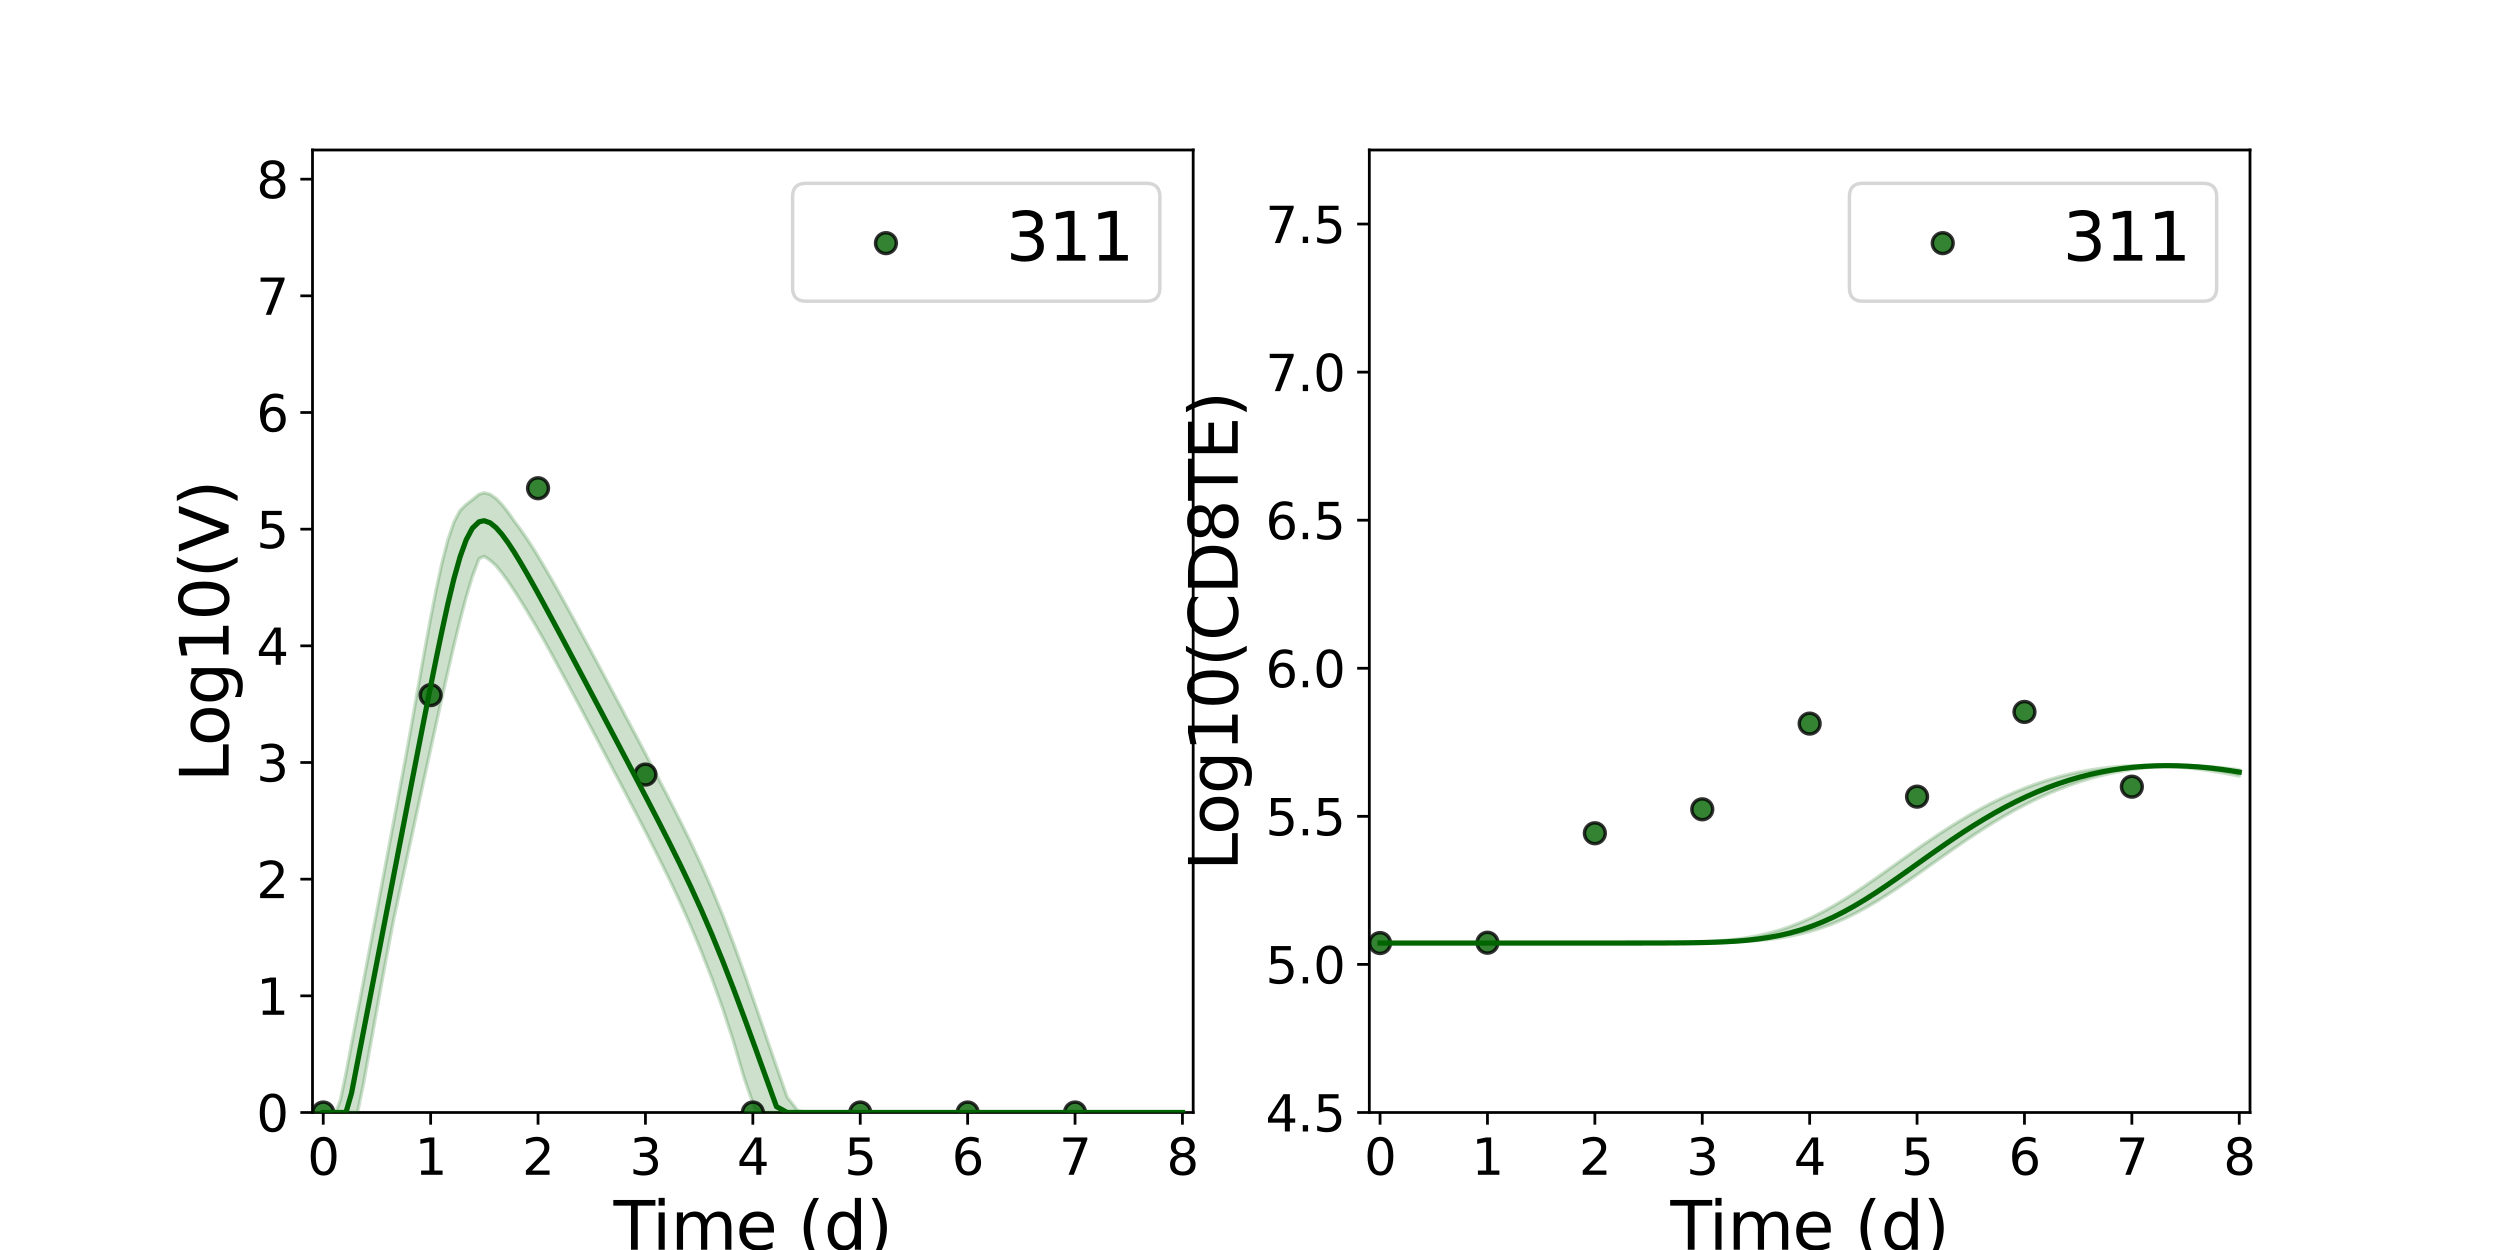 <?xml version="1.0" encoding="utf-8" standalone="no"?>
<!DOCTYPE svg PUBLIC "-//W3C//DTD SVG 1.1//EN"
  "http://www.w3.org/Graphics/SVG/1.1/DTD/svg11.dtd">
<svg xmlns:xlink="http://www.w3.org/1999/xlink" width="720pt" height="360pt" viewBox="0 0 720 360" xmlns="http://www.w3.org/2000/svg" version="1.1">
 <defs>
  <style type="text/css">*{stroke-linejoin: round; stroke-linecap: butt}</style>
 </defs>
 <g id="figure_1">
  <g id="patch_1">
   <path d="M 0 360 
L 720 360 
L 720 0 
L 0 0 
z
" style="fill: #ffffff"/>
  </g>
  <g id="axes_1">
   <g id="patch_2">
    <path d="M 90 320.4 
L 343.636 320.4 
L 343.636 43.2 
L 90 43.2 
z
" style="fill: #ffffff"/>
   </g>
   <g id="matplotlib.axis_1">
    <g id="xtick_1">
     <g id="line2d_1">
      <defs>
       <path id="m3dcb2ee4fb" d="M 0 0 
L 0 3.5 
" style="stroke: #000000; stroke-width: 0.8"/>
      </defs>
      <g>
       <use xlink:href="#m3dcb2ee4fb" x="93.093" y="320.4" style="stroke: #000000; stroke-width: 0.8"/>
      </g>
     </g>
     <g id="text_1">
      <!-- 0 -->
      <g transform="translate(88.512 338.342) scale(0.144 -0.144)">
       <defs>
        <path id="DejaVuSans-30" d="M 2034 4250 
Q 1547 4250 1301 3770 
Q 1056 3291 1056 2328 
Q 1056 1369 1301 889 
Q 1547 409 2034 409 
Q 2525 409 2770 889 
Q 3016 1369 3016 2328 
Q 3016 3291 2770 3770 
Q 2525 4250 2034 4250 
z
M 2034 4750 
Q 2819 4750 3233 4129 
Q 3647 3509 3647 2328 
Q 3647 1150 3233 529 
Q 2819 -91 2034 -91 
Q 1250 -91 836 529 
Q 422 1150 422 2328 
Q 422 3509 836 4129 
Q 1250 4750 2034 4750 
z
" transform="scale(0.016)"/>
       </defs>
       <use xlink:href="#DejaVuSans-30"/>
      </g>
     </g>
    </g>
    <g id="xtick_2">
     <g id="line2d_2">
      <g>
       <use xlink:href="#m3dcb2ee4fb" x="124.024" y="320.4" style="stroke: #000000; stroke-width: 0.8"/>
      </g>
     </g>
     <g id="text_2">
      <!-- 1 -->
      <g transform="translate(119.443 338.342) scale(0.144 -0.144)">
       <defs>
        <path id="DejaVuSans-31" d="M 794 531 
L 1825 531 
L 1825 4091 
L 703 3866 
L 703 4441 
L 1819 4666 
L 2450 4666 
L 2450 531 
L 3481 531 
L 3481 0 
L 794 0 
L 794 531 
z
" transform="scale(0.016)"/>
       </defs>
       <use xlink:href="#DejaVuSans-31"/>
      </g>
     </g>
    </g>
    <g id="xtick_3">
     <g id="line2d_3">
      <g>
       <use xlink:href="#m3dcb2ee4fb" x="154.956" y="320.4" style="stroke: #000000; stroke-width: 0.8"/>
      </g>
     </g>
     <g id="text_3">
      <!-- 2 -->
      <g transform="translate(150.375 338.342) scale(0.144 -0.144)">
       <defs>
        <path id="DejaVuSans-32" d="M 1228 531 
L 3431 531 
L 3431 0 
L 469 0 
L 469 531 
Q 828 903 1448 1529 
Q 2069 2156 2228 2338 
Q 2531 2678 2651 2914 
Q 2772 3150 2772 3378 
Q 2772 3750 2511 3984 
Q 2250 4219 1831 4219 
Q 1534 4219 1204 4116 
Q 875 4013 500 3803 
L 500 4441 
Q 881 4594 1212 4672 
Q 1544 4750 1819 4750 
Q 2544 4750 2975 4387 
Q 3406 4025 3406 3419 
Q 3406 3131 3298 2873 
Q 3191 2616 2906 2266 
Q 2828 2175 2409 1742 
Q 1991 1309 1228 531 
z
" transform="scale(0.016)"/>
       </defs>
       <use xlink:href="#DejaVuSans-32"/>
      </g>
     </g>
    </g>
    <g id="xtick_4">
     <g id="line2d_4">
      <g>
       <use xlink:href="#m3dcb2ee4fb" x="185.887" y="320.4" style="stroke: #000000; stroke-width: 0.8"/>
      </g>
     </g>
     <g id="text_4">
      <!-- 3 -->
      <g transform="translate(181.306 338.342) scale(0.144 -0.144)">
       <defs>
        <path id="DejaVuSans-33" d="M 2597 2516 
Q 3050 2419 3304 2112 
Q 3559 1806 3559 1356 
Q 3559 666 3084 287 
Q 2609 -91 1734 -91 
Q 1441 -91 1130 -33 
Q 819 25 488 141 
L 488 750 
Q 750 597 1062 519 
Q 1375 441 1716 441 
Q 2309 441 2620 675 
Q 2931 909 2931 1356 
Q 2931 1769 2642 2001 
Q 2353 2234 1838 2234 
L 1294 2234 
L 1294 2753 
L 1863 2753 
Q 2328 2753 2575 2939 
Q 2822 3125 2822 3475 
Q 2822 3834 2567 4026 
Q 2313 4219 1838 4219 
Q 1578 4219 1281 4162 
Q 984 4106 628 3988 
L 628 4550 
Q 988 4650 1302 4700 
Q 1616 4750 1894 4750 
Q 2613 4750 3031 4423 
Q 3450 4097 3450 3541 
Q 3450 3153 3228 2886 
Q 3006 2619 2597 2516 
z
" transform="scale(0.016)"/>
       </defs>
       <use xlink:href="#DejaVuSans-33"/>
      </g>
     </g>
    </g>
    <g id="xtick_5">
     <g id="line2d_5">
      <g>
       <use xlink:href="#m3dcb2ee4fb" x="216.818" y="320.4" style="stroke: #000000; stroke-width: 0.8"/>
      </g>
     </g>
     <g id="text_5">
      <!-- 4 -->
      <g transform="translate(212.237 338.342) scale(0.144 -0.144)">
       <defs>
        <path id="DejaVuSans-34" d="M 2419 4116 
L 825 1625 
L 2419 1625 
L 2419 4116 
z
M 2253 4666 
L 3047 4666 
L 3047 1625 
L 3713 1625 
L 3713 1100 
L 3047 1100 
L 3047 0 
L 2419 0 
L 2419 1100 
L 313 1100 
L 313 1709 
L 2253 4666 
z
" transform="scale(0.016)"/>
       </defs>
       <use xlink:href="#DejaVuSans-34"/>
      </g>
     </g>
    </g>
    <g id="xtick_6">
     <g id="line2d_6">
      <g>
       <use xlink:href="#m3dcb2ee4fb" x="247.749" y="320.4" style="stroke: #000000; stroke-width: 0.8"/>
      </g>
     </g>
     <g id="text_6">
      <!-- 5 -->
      <g transform="translate(243.168 338.342) scale(0.144 -0.144)">
       <defs>
        <path id="DejaVuSans-35" d="M 691 4666 
L 3169 4666 
L 3169 4134 
L 1269 4134 
L 1269 2991 
Q 1406 3038 1543 3061 
Q 1681 3084 1819 3084 
Q 2600 3084 3056 2656 
Q 3513 2228 3513 1497 
Q 3513 744 3044 326 
Q 2575 -91 1722 -91 
Q 1428 -91 1123 -41 
Q 819 9 494 109 
L 494 744 
Q 775 591 1075 516 
Q 1375 441 1709 441 
Q 2250 441 2565 725 
Q 2881 1009 2881 1497 
Q 2881 1984 2565 2268 
Q 2250 2553 1709 2553 
Q 1456 2553 1204 2497 
Q 953 2441 691 2322 
L 691 4666 
z
" transform="scale(0.016)"/>
       </defs>
       <use xlink:href="#DejaVuSans-35"/>
      </g>
     </g>
    </g>
    <g id="xtick_7">
     <g id="line2d_7">
      <g>
       <use xlink:href="#m3dcb2ee4fb" x="278.681" y="320.4" style="stroke: #000000; stroke-width: 0.8"/>
      </g>
     </g>
     <g id="text_7">
      <!-- 6 -->
      <g transform="translate(274.1 338.342) scale(0.144 -0.144)">
       <defs>
        <path id="DejaVuSans-36" d="M 2113 2584 
Q 1688 2584 1439 2293 
Q 1191 2003 1191 1497 
Q 1191 994 1439 701 
Q 1688 409 2113 409 
Q 2538 409 2786 701 
Q 3034 994 3034 1497 
Q 3034 2003 2786 2293 
Q 2538 2584 2113 2584 
z
M 3366 4563 
L 3366 3988 
Q 3128 4100 2886 4159 
Q 2644 4219 2406 4219 
Q 1781 4219 1451 3797 
Q 1122 3375 1075 2522 
Q 1259 2794 1537 2939 
Q 1816 3084 2150 3084 
Q 2853 3084 3261 2657 
Q 3669 2231 3669 1497 
Q 3669 778 3244 343 
Q 2819 -91 2113 -91 
Q 1303 -91 875 529 
Q 447 1150 447 2328 
Q 447 3434 972 4092 
Q 1497 4750 2381 4750 
Q 2619 4750 2861 4703 
Q 3103 4656 3366 4563 
z
" transform="scale(0.016)"/>
       </defs>
       <use xlink:href="#DejaVuSans-36"/>
      </g>
     </g>
    </g>
    <g id="xtick_8">
     <g id="line2d_8">
      <g>
       <use xlink:href="#m3dcb2ee4fb" x="309.612" y="320.4" style="stroke: #000000; stroke-width: 0.8"/>
      </g>
     </g>
     <g id="text_8">
      <!-- 7 -->
      <g transform="translate(305.031 338.342) scale(0.144 -0.144)">
       <defs>
        <path id="DejaVuSans-37" d="M 525 4666 
L 3525 4666 
L 3525 4397 
L 1831 0 
L 1172 0 
L 2766 4134 
L 525 4134 
L 525 4666 
z
" transform="scale(0.016)"/>
       </defs>
       <use xlink:href="#DejaVuSans-37"/>
      </g>
     </g>
    </g>
    <g id="xtick_9">
     <g id="line2d_9">
      <g>
       <use xlink:href="#m3dcb2ee4fb" x="340.543" y="320.4" style="stroke: #000000; stroke-width: 0.8"/>
      </g>
     </g>
     <g id="text_9">
      <!-- 8 -->
      <g transform="translate(335.962 338.342) scale(0.144 -0.144)">
       <defs>
        <path id="DejaVuSans-38" d="M 2034 2216 
Q 1584 2216 1326 1975 
Q 1069 1734 1069 1313 
Q 1069 891 1326 650 
Q 1584 409 2034 409 
Q 2484 409 2743 651 
Q 3003 894 3003 1313 
Q 3003 1734 2745 1975 
Q 2488 2216 2034 2216 
z
M 1403 2484 
Q 997 2584 770 2862 
Q 544 3141 544 3541 
Q 544 4100 942 4425 
Q 1341 4750 2034 4750 
Q 2731 4750 3128 4425 
Q 3525 4100 3525 3541 
Q 3525 3141 3298 2862 
Q 3072 2584 2669 2484 
Q 3125 2378 3379 2068 
Q 3634 1759 3634 1313 
Q 3634 634 3220 271 
Q 2806 -91 2034 -91 
Q 1263 -91 848 271 
Q 434 634 434 1313 
Q 434 1759 690 2068 
Q 947 2378 1403 2484 
z
M 1172 3481 
Q 1172 3119 1398 2916 
Q 1625 2713 2034 2713 
Q 2441 2713 2670 2916 
Q 2900 3119 2900 3481 
Q 2900 3844 2670 4047 
Q 2441 4250 2034 4250 
Q 1625 4250 1398 4047 
Q 1172 3844 1172 3481 
z
" transform="scale(0.016)"/>
       </defs>
       <use xlink:href="#DejaVuSans-38"/>
      </g>
     </g>
    </g>
    <g id="text_10">
     <!-- Time (d) -->
     <g transform="translate(176.693 359.925) scale(0.192 -0.192)">
      <defs>
       <path id="DejaVuSans-54" d="M -19 4666 
L 3928 4666 
L 3928 4134 
L 2272 4134 
L 2272 0 
L 1638 0 
L 1638 4134 
L -19 4134 
L -19 4666 
z
" transform="scale(0.016)"/>
       <path id="DejaVuSans-69" d="M 603 3500 
L 1178 3500 
L 1178 0 
L 603 0 
L 603 3500 
z
M 603 4863 
L 1178 4863 
L 1178 4134 
L 603 4134 
L 603 4863 
z
" transform="scale(0.016)"/>
       <path id="DejaVuSans-6d" d="M 3328 2828 
Q 3544 3216 3844 3400 
Q 4144 3584 4550 3584 
Q 5097 3584 5394 3201 
Q 5691 2819 5691 2113 
L 5691 0 
L 5113 0 
L 5113 2094 
Q 5113 2597 4934 2840 
Q 4756 3084 4391 3084 
Q 3944 3084 3684 2787 
Q 3425 2491 3425 1978 
L 3425 0 
L 2847 0 
L 2847 2094 
Q 2847 2600 2669 2842 
Q 2491 3084 2119 3084 
Q 1678 3084 1418 2786 
Q 1159 2488 1159 1978 
L 1159 0 
L 581 0 
L 581 3500 
L 1159 3500 
L 1159 2956 
Q 1356 3278 1631 3431 
Q 1906 3584 2284 3584 
Q 2666 3584 2933 3390 
Q 3200 3197 3328 2828 
z
" transform="scale(0.016)"/>
       <path id="DejaVuSans-65" d="M 3597 1894 
L 3597 1613 
L 953 1613 
Q 991 1019 1311 708 
Q 1631 397 2203 397 
Q 2534 397 2845 478 
Q 3156 559 3463 722 
L 3463 178 
Q 3153 47 2828 -22 
Q 2503 -91 2169 -91 
Q 1331 -91 842 396 
Q 353 884 353 1716 
Q 353 2575 817 3079 
Q 1281 3584 2069 3584 
Q 2775 3584 3186 3129 
Q 3597 2675 3597 1894 
z
M 3022 2063 
Q 3016 2534 2758 2815 
Q 2500 3097 2075 3097 
Q 1594 3097 1305 2825 
Q 1016 2553 972 2059 
L 3022 2063 
z
" transform="scale(0.016)"/>
       <path id="DejaVuSans-20" transform="scale(0.016)"/>
       <path id="DejaVuSans-28" d="M 1984 4856 
Q 1566 4138 1362 3434 
Q 1159 2731 1159 2009 
Q 1159 1288 1364 580 
Q 1569 -128 1984 -844 
L 1484 -844 
Q 1016 -109 783 600 
Q 550 1309 550 2009 
Q 550 2706 781 3412 
Q 1013 4119 1484 4856 
L 1984 4856 
z
" transform="scale(0.016)"/>
       <path id="DejaVuSans-64" d="M 2906 2969 
L 2906 4863 
L 3481 4863 
L 3481 0 
L 2906 0 
L 2906 525 
Q 2725 213 2448 61 
Q 2172 -91 1784 -91 
Q 1150 -91 751 415 
Q 353 922 353 1747 
Q 353 2572 751 3078 
Q 1150 3584 1784 3584 
Q 2172 3584 2448 3432 
Q 2725 3281 2906 2969 
z
M 947 1747 
Q 947 1113 1208 752 
Q 1469 391 1925 391 
Q 2381 391 2643 752 
Q 2906 1113 2906 1747 
Q 2906 2381 2643 2742 
Q 2381 3103 1925 3103 
Q 1469 3103 1208 2742 
Q 947 2381 947 1747 
z
" transform="scale(0.016)"/>
       <path id="DejaVuSans-29" d="M 513 4856 
L 1013 4856 
Q 1481 4119 1714 3412 
Q 1947 2706 1947 2009 
Q 1947 1309 1714 600 
Q 1481 -109 1013 -844 
L 513 -844 
Q 928 -128 1133 580 
Q 1338 1288 1338 2009 
Q 1338 2731 1133 3434 
Q 928 4138 513 4856 
z
" transform="scale(0.016)"/>
      </defs>
      <use xlink:href="#DejaVuSans-54"/>
      <use xlink:href="#DejaVuSans-69" x="57.959"/>
      <use xlink:href="#DejaVuSans-6d" x="85.742"/>
      <use xlink:href="#DejaVuSans-65" x="183.154"/>
      <use xlink:href="#DejaVuSans-20" x="244.678"/>
      <use xlink:href="#DejaVuSans-28" x="276.465"/>
      <use xlink:href="#DejaVuSans-64" x="315.479"/>
      <use xlink:href="#DejaVuSans-29" x="378.955"/>
     </g>
    </g>
   </g>
   <g id="matplotlib.axis_2">
    <g id="ytick_1">
     <g id="line2d_10">
      <defs>
       <path id="m2db94c9052" d="M 0 0 
L -3.5 0 
" style="stroke: #000000; stroke-width: 0.8"/>
      </defs>
      <g>
       <use xlink:href="#m2db94c9052" x="90" y="320.4" style="stroke: #000000; stroke-width: 0.8"/>
      </g>
     </g>
     <g id="text_11">
      <!-- 0 -->
      <g transform="translate(73.838 325.871) scale(0.144 -0.144)">
       <use xlink:href="#DejaVuSans-30"/>
      </g>
     </g>
    </g>
    <g id="ytick_2">
     <g id="line2d_11">
      <g>
       <use xlink:href="#m2db94c9052" x="90" y="286.8" style="stroke: #000000; stroke-width: 0.8"/>
      </g>
     </g>
     <g id="text_12">
      <!-- 1 -->
      <g transform="translate(73.838 292.271) scale(0.144 -0.144)">
       <use xlink:href="#DejaVuSans-31"/>
      </g>
     </g>
    </g>
    <g id="ytick_3">
     <g id="line2d_12">
      <g>
       <use xlink:href="#m2db94c9052" x="90" y="253.2" style="stroke: #000000; stroke-width: 0.8"/>
      </g>
     </g>
     <g id="text_13">
      <!-- 2 -->
      <g transform="translate(73.838 258.671) scale(0.144 -0.144)">
       <use xlink:href="#DejaVuSans-32"/>
      </g>
     </g>
    </g>
    <g id="ytick_4">
     <g id="line2d_13">
      <g>
       <use xlink:href="#m2db94c9052" x="90" y="219.6" style="stroke: #000000; stroke-width: 0.8"/>
      </g>
     </g>
     <g id="text_14">
      <!-- 3 -->
      <g transform="translate(73.838 225.071) scale(0.144 -0.144)">
       <use xlink:href="#DejaVuSans-33"/>
      </g>
     </g>
    </g>
    <g id="ytick_5">
     <g id="line2d_14">
      <g>
       <use xlink:href="#m2db94c9052" x="90" y="186" style="stroke: #000000; stroke-width: 0.8"/>
      </g>
     </g>
     <g id="text_15">
      <!-- 4 -->
      <g transform="translate(73.838 191.471) scale(0.144 -0.144)">
       <use xlink:href="#DejaVuSans-34"/>
      </g>
     </g>
    </g>
    <g id="ytick_6">
     <g id="line2d_15">
      <g>
       <use xlink:href="#m2db94c9052" x="90" y="152.4" style="stroke: #000000; stroke-width: 0.8"/>
      </g>
     </g>
     <g id="text_16">
      <!-- 5 -->
      <g transform="translate(73.838 157.871) scale(0.144 -0.144)">
       <use xlink:href="#DejaVuSans-35"/>
      </g>
     </g>
    </g>
    <g id="ytick_7">
     <g id="line2d_16">
      <g>
       <use xlink:href="#m2db94c9052" x="90" y="118.8" style="stroke: #000000; stroke-width: 0.8"/>
      </g>
     </g>
     <g id="text_17">
      <!-- 6 -->
      <g transform="translate(73.838 124.271) scale(0.144 -0.144)">
       <use xlink:href="#DejaVuSans-36"/>
      </g>
     </g>
    </g>
    <g id="ytick_8">
     <g id="line2d_17">
      <g>
       <use xlink:href="#m2db94c9052" x="90" y="85.2" style="stroke: #000000; stroke-width: 0.8"/>
      </g>
     </g>
     <g id="text_18">
      <!-- 7 -->
      <g transform="translate(73.838 90.671) scale(0.144 -0.144)">
       <use xlink:href="#DejaVuSans-37"/>
      </g>
     </g>
    </g>
    <g id="ytick_9">
     <g id="line2d_18">
      <g>
       <use xlink:href="#m2db94c9052" x="90" y="51.6" style="stroke: #000000; stroke-width: 0.8"/>
      </g>
     </g>
     <g id="text_19">
      <!-- 8 -->
      <g transform="translate(73.838 57.071) scale(0.144 -0.144)">
       <use xlink:href="#DejaVuSans-38"/>
      </g>
     </g>
    </g>
    <g id="text_20">
     <!-- Log10(V) -->
     <g transform="translate(65.845 225.224) rotate(-90) scale(0.192 -0.192)">
      <defs>
       <path id="DejaVuSans-4c" d="M 628 4666 
L 1259 4666 
L 1259 531 
L 3531 531 
L 3531 0 
L 628 0 
L 628 4666 
z
" transform="scale(0.016)"/>
       <path id="DejaVuSans-6f" d="M 1959 3097 
Q 1497 3097 1228 2736 
Q 959 2375 959 1747 
Q 959 1119 1226 758 
Q 1494 397 1959 397 
Q 2419 397 2687 759 
Q 2956 1122 2956 1747 
Q 2956 2369 2687 2733 
Q 2419 3097 1959 3097 
z
M 1959 3584 
Q 2709 3584 3137 3096 
Q 3566 2609 3566 1747 
Q 3566 888 3137 398 
Q 2709 -91 1959 -91 
Q 1206 -91 779 398 
Q 353 888 353 1747 
Q 353 2609 779 3096 
Q 1206 3584 1959 3584 
z
" transform="scale(0.016)"/>
       <path id="DejaVuSans-67" d="M 2906 1791 
Q 2906 2416 2648 2759 
Q 2391 3103 1925 3103 
Q 1463 3103 1205 2759 
Q 947 2416 947 1791 
Q 947 1169 1205 825 
Q 1463 481 1925 481 
Q 2391 481 2648 825 
Q 2906 1169 2906 1791 
z
M 3481 434 
Q 3481 -459 3084 -895 
Q 2688 -1331 1869 -1331 
Q 1566 -1331 1297 -1286 
Q 1028 -1241 775 -1147 
L 775 -588 
Q 1028 -725 1275 -790 
Q 1522 -856 1778 -856 
Q 2344 -856 2625 -561 
Q 2906 -266 2906 331 
L 2906 616 
Q 2728 306 2450 153 
Q 2172 0 1784 0 
Q 1141 0 747 490 
Q 353 981 353 1791 
Q 353 2603 747 3093 
Q 1141 3584 1784 3584 
Q 2172 3584 2450 3431 
Q 2728 3278 2906 2969 
L 2906 3500 
L 3481 3500 
L 3481 434 
z
" transform="scale(0.016)"/>
       <path id="DejaVuSans-56" d="M 1831 0 
L 50 4666 
L 709 4666 
L 2188 738 
L 3669 4666 
L 4325 4666 
L 2547 0 
L 1831 0 
z
" transform="scale(0.016)"/>
      </defs>
      <use xlink:href="#DejaVuSans-4c"/>
      <use xlink:href="#DejaVuSans-6f" x="53.963"/>
      <use xlink:href="#DejaVuSans-67" x="115.145"/>
      <use xlink:href="#DejaVuSans-31" x="178.621"/>
      <use xlink:href="#DejaVuSans-30" x="242.244"/>
      <use xlink:href="#DejaVuSans-28" x="305.867"/>
      <use xlink:href="#DejaVuSans-56" x="344.881"/>
      <use xlink:href="#DejaVuSans-29" x="413.289"/>
     </g>
    </g>
   </g>
   <g id="patch_3">
    <path d="M 90 320.4 
L 90 43.2 
" style="fill: none; stroke: #000000; stroke-width: 0.8; stroke-linejoin: miter; stroke-linecap: square"/>
   </g>
   <g id="patch_4">
    <path d="M 343.636 320.4 
L 343.636 43.2 
" style="fill: none; stroke: #000000; stroke-width: 0.8; stroke-linejoin: miter; stroke-linecap: square"/>
   </g>
   <g id="patch_5">
    <path d="M 90 320.4 
L 343.636 320.4 
" style="fill: none; stroke: #000000; stroke-width: 0.8; stroke-linejoin: miter; stroke-linecap: square"/>
   </g>
   <g id="patch_6">
    <path d="M 90 43.2 
L 343.636 43.2 
" style="fill: none; stroke: #000000; stroke-width: 0.8; stroke-linejoin: miter; stroke-linecap: square"/>
   </g>
   <g id="PolyCollection_1">
    <defs>
     <path id="maabe7fbe04" d="M 93.093 -39.6 
L 93.093 -39.6 
L 93.096 -39.6 
L 93.128 -39.6 
L 93.443 -39.6 
L 93.819 -39.6 
L 94.595 -39.6 
L 95.371 -39.6 
L 96.704 -39.6 
L 98.037 -39.6 
L 99.639 -39.6 
L 101.241 -39.6 
L 102.974 -39.6 
L 104.707 -48.006 
L 106.44 -57.609 
L 108.173 -67.217 
L 109.906 -76.825 
L 111.639 -86.09 
L 113.373 -95.121 
L 115.106 -103.141 
L 116.839 -111.157 
L 118.572 -119.168 
L 120.305 -127.169 
L 122.038 -135.154 
L 123.771 -143.109 
L 125.504 -151.015 
L 127.237 -158.839 
L 128.97 -166.526 
L 130.736 -174.132 
L 132.502 -181.374 
L 134.269 -188.072 
L 136.038 -193.941 
L 137.975 -199.108 
L 139.42 -199.769 
L 141.131 -198.64 
L 142.842 -197.102 
L 144.554 -194.985 
L 146.265 -192.648 
L 148.008 -190.048 
L 149.839 -187.193 
L 151.812 -183.967 
L 153.944 -180.368 
L 156.252 -176.364 
L 158.561 -172.188 
L 161.053 -167.594 
L 163.568 -162.922 
L 166.219 -157.958 
L 168.916 -152.872 
L 171.613 -147.766 
L 174.441 -142.414 
L 177.32 -136.942 
L 180.325 -131.228 
L 183.414 -125.308 
L 186.507 -119.319 
L 189.6 -113.219 
L 192.693 -106.935 
L 195.786 -100.371 
L 198.88 -93.422 
L 201.973 -85.999 
L 205.066 -78.064 
L 208.159 -69.507 
L 211.252 -60.015 
L 214.345 -49.429 
L 217.438 -40.565 
L 220.531 -39.6 
L 223.625 -39.6 
L 226.718 -39.6 
L 229.811 -39.6 
L 232.904 -39.6 
L 235.997 -39.6 
L 239.09 -39.6 
L 242.183 -39.6 
L 245.277 -39.6 
L 248.37 -39.6 
L 251.463 -39.6 
L 254.556 -39.6 
L 257.649 -39.6 
L 260.742 -39.6 
L 263.835 -39.6 
L 266.928 -39.6 
L 270.022 -39.6 
L 273.115 -39.6 
L 276.208 -39.6 
L 279.301 -39.6 
L 282.394 -39.6 
L 285.487 -39.6 
L 288.58 -39.6 
L 291.673 -39.6 
L 294.767 -39.6 
L 297.86 -39.6 
L 300.953 -39.6 
L 304.046 -39.6 
L 307.139 -39.6 
L 310.232 -39.6 
L 313.325 -39.6 
L 316.418 -39.6 
L 319.512 -39.6 
L 322.605 -39.6 
L 325.698 -39.6 
L 328.791 -39.6 
L 331.884 -39.6 
L 332.503 -39.6 
L 335.596 -39.6 
L 337.541 -39.6 
L 340.543 -39.6 
L 340.543 -39.6 
L 340.543 -39.6 
L 337.541 -39.6 
L 335.596 -39.6 
L 332.503 -39.6 
L 331.884 -39.6 
L 328.791 -39.6 
L 325.698 -39.6 
L 322.605 -39.6 
L 319.512 -39.6 
L 316.418 -39.6 
L 313.325 -39.6 
L 310.232 -39.6 
L 307.139 -39.6 
L 304.046 -39.6 
L 300.953 -39.6 
L 297.86 -39.6 
L 294.767 -39.6 
L 291.673 -39.6 
L 288.58 -39.6 
L 285.487 -39.6 
L 282.394 -39.6 
L 279.301 -39.6 
L 276.208 -39.6 
L 273.115 -39.6 
L 270.022 -39.6 
L 266.928 -39.6 
L 263.835 -39.6 
L 260.742 -39.6 
L 257.649 -39.6 
L 254.556 -39.6 
L 251.463 -39.6 
L 248.37 -39.6 
L 245.277 -39.6 
L 242.183 -39.6 
L 239.09 -39.6 
L 235.997 -39.6 
L 232.904 -39.6 
L 229.811 -40.087 
L 226.718 -43.983 
L 223.625 -52.84 
L 220.531 -61.818 
L 217.438 -70.829 
L 214.345 -79.711 
L 211.252 -88.267 
L 208.159 -96.34 
L 205.066 -103.868 
L 201.973 -110.883 
L 198.88 -117.48 
L 195.786 -123.774 
L 192.693 -129.869 
L 189.6 -135.832 
L 186.507 -141.738 
L 183.414 -147.604 
L 180.325 -153.439 
L 177.32 -159.109 
L 174.441 -164.514 
L 171.613 -169.817 
L 168.916 -174.839 
L 166.219 -179.832 
L 163.568 -184.697 
L 161.053 -189.241 
L 158.561 -193.661 
L 156.252 -197.625 
L 153.944 -201.458 
L 151.812 -204.756 
L 149.839 -207.6 
L 148.008 -210.06 
L 146.265 -212.549 
L 144.554 -214.704 
L 142.842 -216.461 
L 141.131 -217.656 
L 139.42 -218.075 
L 137.975 -217.631 
L 136.038 -216.082 
L 134.269 -214.69 
L 132.502 -212.992 
L 130.736 -209.617 
L 128.97 -204.435 
L 127.237 -197.678 
L 125.504 -189.607 
L 123.771 -180.678 
L 122.038 -171.209 
L 120.305 -161.437 
L 118.572 -151.504 
L 116.839 -141.843 
L 115.106 -132.642 
L 113.373 -123.414 
L 111.639 -114.143 
L 109.906 -104.899 
L 108.173 -95.716 
L 106.44 -86.626 
L 104.707 -77.501 
L 102.974 -68.417 
L 101.241 -59.293 
L 99.639 -50.872 
L 98.037 -43.203 
L 96.704 -39.6 
L 95.371 -39.6 
L 94.595 -39.6 
L 93.819 -39.6 
L 93.443 -39.6 
L 93.128 -39.6 
L 93.096 -39.6 
L 93.093 -39.6 
z
" style="stroke: #006400; stroke-opacity: 0.2"/>
    </defs>
    <g clip-path="url(#p82f0cf56ac)">
     <use xlink:href="#maabe7fbe04" x="0" y="360" style="fill: #006400; fill-opacity: 0.2; stroke: #006400; stroke-opacity: 0.2"/>
    </g>
   </g>
   <g id="legend_1">
    <g id="patch_7">
     <path d="M 232.108 86.742 
L 330.196 86.742 
Q 334.036 86.742 334.036 82.902 
L 334.036 56.64 
Q 334.036 52.8 330.196 52.8 
L 232.108 52.8 
Q 228.268 52.8 228.268 56.64 
L 228.268 82.902 
Q 228.268 86.742 232.108 86.742 
z
" style="fill: #ffffff; opacity: 0.8; stroke: #cccccc; stroke-linejoin: miter"/>
    </g>
    <g id="PathCollection_1">
     <defs>
      <path id="m07fe5432ca" d="M 0 3 
C 0.796 3 1.559 2.684 2.121 2.121 
C 2.684 1.559 3 0.796 3 0 
C 3 -0.796 2.684 -1.559 2.121 -2.121 
C 1.559 -2.684 0.796 -3 0 -3 
C -0.796 -3 -1.559 -2.684 -2.121 -2.121 
C -2.684 -1.559 -3 -0.796 -3 0 
C -3 0.796 -2.684 1.559 -2.121 2.121 
C -1.559 2.684 -0.796 3 0 3 
z
" style="stroke: #000000; stroke-opacity: 0.8"/>
     </defs>
     <g>
      <use xlink:href="#m07fe5432ca" x="255.148" y="70.029" style="fill: #006400; fill-opacity: 0.8; stroke: #000000; stroke-opacity: 0.8"/>
     </g>
    </g>
    <g id="text_21">
     <!-- 311 -->
     <g transform="translate(289.708 75.069) scale(0.192 -0.192)">
      <use xlink:href="#DejaVuSans-33"/>
      <use xlink:href="#DejaVuSans-31" x="63.623"/>
      <use xlink:href="#DejaVuSans-31" x="127.246"/>
     </g>
    </g>
   </g>
   <g id="PathCollection_2">
    <g clip-path="url(#p82f0cf56ac)">
     <use xlink:href="#m07fe5432ca" x="93.093" y="320.4" style="fill: #006400; fill-opacity: 0.8; stroke: #000000; stroke-opacity: 0.8"/>
     <use xlink:href="#m07fe5432ca" x="124.024" y="200.196" style="fill: #006400; fill-opacity: 0.8; stroke: #000000; stroke-opacity: 0.8"/>
     <use xlink:href="#m07fe5432ca" x="154.956" y="140.612" style="fill: #006400; fill-opacity: 0.8; stroke: #000000; stroke-opacity: 0.8"/>
     <use xlink:href="#m07fe5432ca" x="185.887" y="223.077" style="fill: #006400; fill-opacity: 0.8; stroke: #000000; stroke-opacity: 0.8"/>
     <use xlink:href="#m07fe5432ca" x="216.818" y="320.4" style="fill: #006400; fill-opacity: 0.8; stroke: #000000; stroke-opacity: 0.8"/>
     <use xlink:href="#m07fe5432ca" x="247.749" y="320.4" style="fill: #006400; fill-opacity: 0.8; stroke: #000000; stroke-opacity: 0.8"/>
     <use xlink:href="#m07fe5432ca" x="278.681" y="320.4" style="fill: #006400; fill-opacity: 0.8; stroke: #000000; stroke-opacity: 0.8"/>
     <use xlink:href="#m07fe5432ca" x="309.612" y="320.4" style="fill: #006400; fill-opacity: 0.8; stroke: #000000; stroke-opacity: 0.8"/>
    </g>
   </g>
   <g id="line2d_19">
    <path d="M 93.093 320.4 
L 93.096 320.4 
L 93.128 320.4 
L 93.443 320.4 
L 93.819 320.4 
L 94.595 320.4 
L 95.371 320.4 
L 96.704 320.4 
L 98.037 320.4 
L 99.639 320.4 
L 101.241 314.824 
L 102.974 305.878 
L 104.707 296.928 
L 106.44 287.979 
L 108.173 279.03 
L 109.906 270.082 
L 111.639 261.135 
L 113.373 252.19 
L 115.106 243.249 
L 116.839 234.315 
L 118.572 225.395 
L 120.305 216.5 
L 122.038 207.651 
L 123.771 198.885 
L 125.504 190.268 
L 127.237 181.912 
L 128.97 173.996 
L 130.736 166.65 
L 132.502 160.366 
L 134.269 155.464 
L 136.038 152.13 
L 137.975 150.273 
L 139.42 149.967 
L 141.131 150.563 
L 142.842 151.947 
L 144.554 153.893 
L 146.265 156.231 
L 148.008 158.89 
L 149.839 161.89 
L 151.812 165.284 
L 153.944 169.075 
L 156.252 173.278 
L 158.561 177.544 
L 161.053 182.194 
L 163.568 186.917 
L 166.219 191.916 
L 168.916 197.014 
L 171.613 202.119 
L 174.441 207.481 
L 177.32 212.945 
L 180.325 218.658 
L 183.414 224.547 
L 186.507 230.474 
L 189.6 236.458 
L 192.693 242.541 
L 195.786 248.785 
L 198.88 255.267 
L 201.973 262.065 
L 205.066 269.243 
L 208.159 276.829 
L 211.252 284.799 
L 214.345 293.078 
L 217.438 301.558 
L 220.531 310.128 
L 223.625 318.7 
L 226.718 320.4 
L 229.811 320.4 
L 232.904 320.4 
L 235.997 320.4 
L 239.09 320.4 
L 242.183 320.4 
L 245.277 320.4 
L 248.37 320.4 
L 251.463 320.4 
L 254.556 320.4 
L 257.649 320.4 
L 260.742 320.4 
L 263.835 320.4 
L 266.928 320.4 
L 270.022 320.4 
L 273.115 320.4 
L 276.208 320.4 
L 279.301 320.4 
L 282.394 320.4 
L 285.487 320.4 
L 288.58 320.4 
L 291.673 320.4 
L 294.767 320.4 
L 297.86 320.4 
L 300.953 320.4 
L 304.046 320.4 
L 307.139 320.4 
L 310.232 320.4 
L 313.325 320.4 
L 316.418 320.4 
L 319.512 320.4 
L 322.605 320.4 
L 325.698 320.4 
L 328.791 320.4 
L 331.884 320.4 
L 332.503 320.4 
L 335.596 320.4 
L 337.541 320.4 
L 340.543 320.4 
" clip-path="url(#p82f0cf56ac)" style="fill: none; stroke: #006400; stroke-width: 1.5; stroke-linecap: square"/>
   </g>
  </g>
  <g id="axes_2">
   <g id="patch_8">
    <path d="M 394.364 320.4 
L 648 320.4 
L 648 43.2 
L 394.364 43.2 
z
" style="fill: #ffffff"/>
   </g>
   <g id="matplotlib.axis_3">
    <g id="xtick_10">
     <g id="line2d_20">
      <g>
       <use xlink:href="#m3dcb2ee4fb" x="397.457" y="320.4" style="stroke: #000000; stroke-width: 0.8"/>
      </g>
     </g>
     <g id="text_22">
      <!-- 0 -->
      <g transform="translate(392.876 338.342) scale(0.144 -0.144)">
       <use xlink:href="#DejaVuSans-30"/>
      </g>
     </g>
    </g>
    <g id="xtick_11">
     <g id="line2d_21">
      <g>
       <use xlink:href="#m3dcb2ee4fb" x="428.388" y="320.4" style="stroke: #000000; stroke-width: 0.8"/>
      </g>
     </g>
     <g id="text_23">
      <!-- 1 -->
      <g transform="translate(423.807 338.342) scale(0.144 -0.144)">
       <use xlink:href="#DejaVuSans-31"/>
      </g>
     </g>
    </g>
    <g id="xtick_12">
     <g id="line2d_22">
      <g>
       <use xlink:href="#m3dcb2ee4fb" x="459.319" y="320.4" style="stroke: #000000; stroke-width: 0.8"/>
      </g>
     </g>
     <g id="text_24">
      <!-- 2 -->
      <g transform="translate(454.738 338.342) scale(0.144 -0.144)">
       <use xlink:href="#DejaVuSans-32"/>
      </g>
     </g>
    </g>
    <g id="xtick_13">
     <g id="line2d_23">
      <g>
       <use xlink:href="#m3dcb2ee4fb" x="490.251" y="320.4" style="stroke: #000000; stroke-width: 0.8"/>
      </g>
     </g>
     <g id="text_25">
      <!-- 3 -->
      <g transform="translate(485.67 338.342) scale(0.144 -0.144)">
       <use xlink:href="#DejaVuSans-33"/>
      </g>
     </g>
    </g>
    <g id="xtick_14">
     <g id="line2d_24">
      <g>
       <use xlink:href="#m3dcb2ee4fb" x="521.182" y="320.4" style="stroke: #000000; stroke-width: 0.8"/>
      </g>
     </g>
     <g id="text_26">
      <!-- 4 -->
      <g transform="translate(516.601 338.342) scale(0.144 -0.144)">
       <use xlink:href="#DejaVuSans-34"/>
      </g>
     </g>
    </g>
    <g id="xtick_15">
     <g id="line2d_25">
      <g>
       <use xlink:href="#m3dcb2ee4fb" x="552.113" y="320.4" style="stroke: #000000; stroke-width: 0.8"/>
      </g>
     </g>
     <g id="text_27">
      <!-- 5 -->
      <g transform="translate(547.532 338.342) scale(0.144 -0.144)">
       <use xlink:href="#DejaVuSans-35"/>
      </g>
     </g>
    </g>
    <g id="xtick_16">
     <g id="line2d_26">
      <g>
       <use xlink:href="#m3dcb2ee4fb" x="583.044" y="320.4" style="stroke: #000000; stroke-width: 0.8"/>
      </g>
     </g>
     <g id="text_28">
      <!-- 6 -->
      <g transform="translate(578.463 338.342) scale(0.144 -0.144)">
       <use xlink:href="#DejaVuSans-36"/>
      </g>
     </g>
    </g>
    <g id="xtick_17">
     <g id="line2d_27">
      <g>
       <use xlink:href="#m3dcb2ee4fb" x="613.976" y="320.4" style="stroke: #000000; stroke-width: 0.8"/>
      </g>
     </g>
     <g id="text_29">
      <!-- 7 -->
      <g transform="translate(609.395 338.342) scale(0.144 -0.144)">
       <use xlink:href="#DejaVuSans-37"/>
      </g>
     </g>
    </g>
    <g id="xtick_18">
     <g id="line2d_28">
      <g>
       <use xlink:href="#m3dcb2ee4fb" x="644.907" y="320.4" style="stroke: #000000; stroke-width: 0.8"/>
      </g>
     </g>
     <g id="text_30">
      <!-- 8 -->
      <g transform="translate(640.326 338.342) scale(0.144 -0.144)">
       <use xlink:href="#DejaVuSans-38"/>
      </g>
     </g>
    </g>
    <g id="text_31">
     <!-- Time (d) -->
     <g transform="translate(481.057 359.925) scale(0.192 -0.192)">
      <use xlink:href="#DejaVuSans-54"/>
      <use xlink:href="#DejaVuSans-69" x="57.959"/>
      <use xlink:href="#DejaVuSans-6d" x="85.742"/>
      <use xlink:href="#DejaVuSans-65" x="183.154"/>
      <use xlink:href="#DejaVuSans-20" x="244.678"/>
      <use xlink:href="#DejaVuSans-28" x="276.465"/>
      <use xlink:href="#DejaVuSans-64" x="315.479"/>
      <use xlink:href="#DejaVuSans-29" x="378.955"/>
     </g>
    </g>
   </g>
   <g id="matplotlib.axis_4">
    <g id="ytick_10">
     <g id="line2d_29">
      <g>
       <use xlink:href="#m2db94c9052" x="394.364" y="320.4" style="stroke: #000000; stroke-width: 0.8"/>
      </g>
     </g>
     <g id="text_32">
      <!-- 4.5 -->
      <g transform="translate(364.463 325.871) scale(0.144 -0.144)">
       <defs>
        <path id="DejaVuSans-2e" d="M 684 794 
L 1344 794 
L 1344 0 
L 684 0 
L 684 794 
z
" transform="scale(0.016)"/>
       </defs>
       <use xlink:href="#DejaVuSans-34"/>
       <use xlink:href="#DejaVuSans-2e" x="63.623"/>
       <use xlink:href="#DejaVuSans-35" x="95.41"/>
      </g>
     </g>
    </g>
    <g id="ytick_11">
     <g id="line2d_30">
      <g>
       <use xlink:href="#m2db94c9052" x="394.364" y="277.754" style="stroke: #000000; stroke-width: 0.8"/>
      </g>
     </g>
     <g id="text_33">
      <!-- 5.0 -->
      <g transform="translate(364.463 283.225) scale(0.144 -0.144)">
       <use xlink:href="#DejaVuSans-35"/>
       <use xlink:href="#DejaVuSans-2e" x="63.623"/>
       <use xlink:href="#DejaVuSans-30" x="95.41"/>
      </g>
     </g>
    </g>
    <g id="ytick_12">
     <g id="line2d_31">
      <g>
       <use xlink:href="#m2db94c9052" x="394.364" y="235.108" style="stroke: #000000; stroke-width: 0.8"/>
      </g>
     </g>
     <g id="text_34">
      <!-- 5.5 -->
      <g transform="translate(364.463 240.579) scale(0.144 -0.144)">
       <use xlink:href="#DejaVuSans-35"/>
       <use xlink:href="#DejaVuSans-2e" x="63.623"/>
       <use xlink:href="#DejaVuSans-35" x="95.41"/>
      </g>
     </g>
    </g>
    <g id="ytick_13">
     <g id="line2d_32">
      <g>
       <use xlink:href="#m2db94c9052" x="394.364" y="192.462" style="stroke: #000000; stroke-width: 0.8"/>
      </g>
     </g>
     <g id="text_35">
      <!-- 6.0 -->
      <g transform="translate(364.463 197.932) scale(0.144 -0.144)">
       <use xlink:href="#DejaVuSans-36"/>
       <use xlink:href="#DejaVuSans-2e" x="63.623"/>
       <use xlink:href="#DejaVuSans-30" x="95.41"/>
      </g>
     </g>
    </g>
    <g id="ytick_14">
     <g id="line2d_33">
      <g>
       <use xlink:href="#m2db94c9052" x="394.364" y="149.815" style="stroke: #000000; stroke-width: 0.8"/>
      </g>
     </g>
     <g id="text_36">
      <!-- 6.5 -->
      <g transform="translate(364.463 155.286) scale(0.144 -0.144)">
       <use xlink:href="#DejaVuSans-36"/>
       <use xlink:href="#DejaVuSans-2e" x="63.623"/>
       <use xlink:href="#DejaVuSans-35" x="95.41"/>
      </g>
     </g>
    </g>
    <g id="ytick_15">
     <g id="line2d_34">
      <g>
       <use xlink:href="#m2db94c9052" x="394.364" y="107.169" style="stroke: #000000; stroke-width: 0.8"/>
      </g>
     </g>
     <g id="text_37">
      <!-- 7.0 -->
      <g transform="translate(364.463 112.64) scale(0.144 -0.144)">
       <use xlink:href="#DejaVuSans-37"/>
       <use xlink:href="#DejaVuSans-2e" x="63.623"/>
       <use xlink:href="#DejaVuSans-30" x="95.41"/>
      </g>
     </g>
    </g>
    <g id="ytick_16">
     <g id="line2d_35">
      <g>
       <use xlink:href="#m2db94c9052" x="394.364" y="64.523" style="stroke: #000000; stroke-width: 0.8"/>
      </g>
     </g>
     <g id="text_38">
      <!-- 7.5 -->
      <g transform="translate(364.463 69.994) scale(0.144 -0.144)">
       <use xlink:href="#DejaVuSans-37"/>
       <use xlink:href="#DejaVuSans-2e" x="63.623"/>
       <use xlink:href="#DejaVuSans-35" x="95.41"/>
      </g>
     </g>
    </g>
    <g id="text_39">
     <!-- Log10(CD8TE) -->
     <g transform="translate(356.47 250.79) rotate(-90) scale(0.192 -0.192)">
      <defs>
       <path id="DejaVuSans-43" d="M 4122 4306 
L 4122 3641 
Q 3803 3938 3442 4084 
Q 3081 4231 2675 4231 
Q 1875 4231 1450 3742 
Q 1025 3253 1025 2328 
Q 1025 1406 1450 917 
Q 1875 428 2675 428 
Q 3081 428 3442 575 
Q 3803 722 4122 1019 
L 4122 359 
Q 3791 134 3420 21 
Q 3050 -91 2638 -91 
Q 1578 -91 968 557 
Q 359 1206 359 2328 
Q 359 3453 968 4101 
Q 1578 4750 2638 4750 
Q 3056 4750 3426 4639 
Q 3797 4528 4122 4306 
z
" transform="scale(0.016)"/>
       <path id="DejaVuSans-44" d="M 1259 4147 
L 1259 519 
L 2022 519 
Q 2988 519 3436 956 
Q 3884 1394 3884 2338 
Q 3884 3275 3436 3711 
Q 2988 4147 2022 4147 
L 1259 4147 
z
M 628 4666 
L 1925 4666 
Q 3281 4666 3915 4102 
Q 4550 3538 4550 2338 
Q 4550 1131 3912 565 
Q 3275 0 1925 0 
L 628 0 
L 628 4666 
z
" transform="scale(0.016)"/>
       <path id="DejaVuSans-45" d="M 628 4666 
L 3578 4666 
L 3578 4134 
L 1259 4134 
L 1259 2753 
L 3481 2753 
L 3481 2222 
L 1259 2222 
L 1259 531 
L 3634 531 
L 3634 0 
L 628 0 
L 628 4666 
z
" transform="scale(0.016)"/>
      </defs>
      <use xlink:href="#DejaVuSans-4c"/>
      <use xlink:href="#DejaVuSans-6f" x="53.963"/>
      <use xlink:href="#DejaVuSans-67" x="115.145"/>
      <use xlink:href="#DejaVuSans-31" x="178.621"/>
      <use xlink:href="#DejaVuSans-30" x="242.244"/>
      <use xlink:href="#DejaVuSans-28" x="305.867"/>
      <use xlink:href="#DejaVuSans-43" x="344.881"/>
      <use xlink:href="#DejaVuSans-44" x="414.705"/>
      <use xlink:href="#DejaVuSans-38" x="491.707"/>
      <use xlink:href="#DejaVuSans-54" x="555.33"/>
      <use xlink:href="#DejaVuSans-45" x="616.414"/>
      <use xlink:href="#DejaVuSans-29" x="679.598"/>
     </g>
    </g>
   </g>
   <g id="patch_9">
    <path d="M 394.364 320.4 
L 394.364 43.2 
" style="fill: none; stroke: #000000; stroke-width: 0.8; stroke-linejoin: miter; stroke-linecap: square"/>
   </g>
   <g id="patch_10">
    <path d="M 648 320.4 
L 648 43.2 
" style="fill: none; stroke: #000000; stroke-width: 0.8; stroke-linejoin: miter; stroke-linecap: square"/>
   </g>
   <g id="patch_11">
    <path d="M 394.364 320.4 
L 648 320.4 
" style="fill: none; stroke: #000000; stroke-width: 0.8; stroke-linejoin: miter; stroke-linecap: square"/>
   </g>
   <g id="patch_12">
    <path d="M 394.364 43.2 
L 648 43.2 
" style="fill: none; stroke: #000000; stroke-width: 0.8; stroke-linejoin: miter; stroke-linecap: square"/>
   </g>
   <g id="PolyCollection_2">
    <defs>
     <path id="md774c79b20" d="M 397.457 -88.403 
L 397.457 -88.403 
L 397.46 -88.403 
L 397.491 -88.403 
L 397.806 -88.403 
L 398.183 -88.403 
L 398.959 -88.403 
L 399.735 -88.403 
L 401.068 -88.403 
L 402.401 -88.403 
L 404.003 -88.403 
L 405.605 -88.403 
L 407.338 -88.403 
L 409.071 -88.403 
L 410.804 -88.403 
L 412.537 -88.403 
L 414.27 -88.403 
L 416.003 -88.403 
L 417.736 -88.403 
L 419.469 -88.403 
L 421.202 -88.403 
L 422.935 -88.403 
L 424.668 -88.403 
L 426.401 -88.403 
L 428.134 -88.403 
L 429.868 -88.403 
L 431.601 -88.403 
L 433.334 -88.403 
L 435.1 -88.403 
L 436.866 -88.403 
L 438.632 -88.403 
L 440.402 -88.403 
L 442.339 -88.403 
L 443.783 -88.403 
L 445.495 -88.403 
L 447.206 -88.403 
L 448.917 -88.403 
L 450.628 -88.403 
L 452.372 -88.403 
L 454.203 -88.403 
L 456.176 -88.403 
L 458.307 -88.403 
L 460.616 -88.404 
L 462.924 -88.404 
L 465.416 -88.404 
L 467.931 -88.404 
L 470.583 -88.405 
L 473.279 -88.406 
L 475.976 -88.408 
L 478.805 -88.411 
L 481.684 -88.418 
L 484.689 -88.43 
L 487.778 -88.451 
L 490.871 -88.485 
L 493.964 -88.539 
L 497.057 -88.62 
L 500.15 -88.739 
L 503.243 -88.908 
L 506.336 -89.143 
L 509.429 -89.46 
L 512.523 -89.877 
L 515.616 -90.412 
L 518.709 -91.082 
L 521.802 -91.903 
L 524.895 -92.888 
L 527.988 -94.043 
L 531.081 -95.371 
L 534.175 -96.868 
L 537.268 -98.525 
L 540.361 -100.327 
L 543.454 -102.254 
L 546.547 -104.285 
L 549.64 -106.394 
L 552.733 -108.556 
L 555.826 -110.745 
L 558.92 -112.939 
L 562.013 -115.114 
L 565.106 -117.252 
L 568.199 -119.334 
L 571.292 -121.347 
L 574.385 -123.277 
L 577.478 -125.114 
L 580.571 -126.851 
L 583.665 -128.482 
L 586.758 -130.001 
L 589.851 -131.406 
L 592.944 -132.696 
L 596.037 -133.868 
L 599.13 -134.924 
L 602.223 -135.864 
L 605.316 -136.689 
L 608.41 -137.408 
L 611.503 -137.998 
L 614.596 -138.502 
L 617.689 -138.889 
L 620.782 -139.175 
L 623.875 -139.362 
L 626.968 -139.154 
L 630.061 -138.865 
L 633.155 -138.501 
L 636.248 -138.064 
L 636.866 -137.966 
L 639.959 -137.447 
L 641.905 -137.093 
L 644.907 -136.492 
L 644.907 -138.289 
L 644.907 -138.289 
L 641.905 -138.664 
L 639.959 -138.875 
L 636.866 -139.146 
L 636.248 -139.193 
L 633.155 -139.366 
L 630.061 -139.455 
L 626.968 -139.483 
L 623.875 -139.505 
L 620.782 -139.516 
L 617.689 -139.523 
L 614.596 -139.469 
L 611.503 -139.321 
L 608.41 -139.074 
L 605.316 -138.726 
L 602.223 -138.274 
L 599.13 -137.714 
L 596.037 -137.044 
L 592.944 -136.261 
L 589.851 -135.363 
L 586.758 -134.349 
L 583.665 -133.218 
L 580.571 -131.968 
L 577.478 -130.601 
L 574.385 -129.118 
L 571.292 -127.521 
L 568.199 -125.814 
L 565.106 -124.004 
L 562.013 -122.096 
L 558.92 -120.101 
L 555.826 -118.029 
L 552.733 -115.896 
L 549.64 -113.717 
L 546.547 -111.512 
L 543.454 -109.303 
L 540.361 -107.113 
L 537.268 -104.967 
L 534.175 -102.891 
L 531.081 -100.912 
L 527.988 -99.053 
L 524.895 -97.335 
L 521.802 -95.775 
L 518.709 -94.385 
L 515.616 -93.166 
L 512.523 -92.124 
L 509.429 -91.244 
L 506.336 -90.532 
L 503.243 -89.963 
L 500.15 -89.519 
L 497.057 -89.181 
L 493.964 -88.931 
L 490.871 -88.751 
L 487.778 -88.625 
L 484.689 -88.543 
L 481.684 -88.487 
L 478.805 -88.454 
L 475.976 -88.432 
L 473.279 -88.42 
L 470.583 -88.412 
L 467.931 -88.408 
L 465.416 -88.406 
L 462.924 -88.405 
L 460.616 -88.404 
L 458.307 -88.404 
L 456.176 -88.404 
L 454.203 -88.404 
L 452.372 -88.404 
L 450.628 -88.403 
L 448.917 -88.403 
L 447.206 -88.403 
L 445.495 -88.403 
L 443.783 -88.403 
L 442.339 -88.403 
L 440.402 -88.403 
L 438.632 -88.403 
L 436.866 -88.403 
L 435.1 -88.403 
L 433.334 -88.403 
L 431.601 -88.403 
L 429.868 -88.403 
L 428.134 -88.403 
L 426.401 -88.403 
L 424.668 -88.403 
L 422.935 -88.403 
L 421.202 -88.403 
L 419.469 -88.403 
L 417.736 -88.403 
L 416.003 -88.403 
L 414.27 -88.403 
L 412.537 -88.403 
L 410.804 -88.403 
L 409.071 -88.403 
L 407.338 -88.403 
L 405.605 -88.403 
L 404.003 -88.403 
L 402.401 -88.403 
L 401.068 -88.403 
L 399.735 -88.403 
L 398.959 -88.403 
L 398.183 -88.403 
L 397.806 -88.403 
L 397.491 -88.403 
L 397.46 -88.403 
L 397.457 -88.403 
z
" style="stroke: #006400; stroke-opacity: 0.2"/>
    </defs>
    <g clip-path="url(#p8b74d17e1c)">
     <use xlink:href="#md774c79b20" x="0" y="360" style="fill: #006400; fill-opacity: 0.2; stroke: #006400; stroke-opacity: 0.2"/>
    </g>
   </g>
   <g id="legend_2">
    <g id="patch_13">
     <path d="M 536.472 86.742 
L 634.56 86.742 
Q 638.4 86.742 638.4 82.902 
L 638.4 56.64 
Q 638.4 52.8 634.56 52.8 
L 536.472 52.8 
Q 532.632 52.8 532.632 56.64 
L 532.632 82.902 
Q 532.632 86.742 536.472 86.742 
z
" style="fill: #ffffff; opacity: 0.8; stroke: #cccccc; stroke-linejoin: miter"/>
    </g>
    <g id="PathCollection_3">
     <g>
      <use xlink:href="#m07fe5432ca" x="559.512" y="70.029" style="fill: #006400; fill-opacity: 0.8; stroke: #000000; stroke-opacity: 0.8"/>
     </g>
    </g>
    <g id="text_40">
     <!-- 311 -->
     <g transform="translate(594.072 75.069) scale(0.192 -0.192)">
      <use xlink:href="#DejaVuSans-33"/>
      <use xlink:href="#DejaVuSans-31" x="63.623"/>
      <use xlink:href="#DejaVuSans-31" x="127.246"/>
     </g>
    </g>
   </g>
   <g id="PathCollection_4">
    <g clip-path="url(#p8b74d17e1c)">
     <use xlink:href="#m07fe5432ca" x="397.457" y="271.597" style="fill: #006400; fill-opacity: 0.8; stroke: #000000; stroke-opacity: 0.8"/>
     <use xlink:href="#m07fe5432ca" x="428.388" y="271.503" style="fill: #006400; fill-opacity: 0.8; stroke: #000000; stroke-opacity: 0.8"/>
     <use xlink:href="#m07fe5432ca" x="459.319" y="239.978" style="fill: #006400; fill-opacity: 0.8; stroke: #000000; stroke-opacity: 0.8"/>
     <use xlink:href="#m07fe5432ca" x="490.251" y="233.081" style="fill: #006400; fill-opacity: 0.8; stroke: #000000; stroke-opacity: 0.8"/>
     <use xlink:href="#m07fe5432ca" x="521.182" y="208.399" style="fill: #006400; fill-opacity: 0.8; stroke: #000000; stroke-opacity: 0.8"/>
     <use xlink:href="#m07fe5432ca" x="552.113" y="229.435" style="fill: #006400; fill-opacity: 0.8; stroke: #000000; stroke-opacity: 0.8"/>
     <use xlink:href="#m07fe5432ca" x="583.044" y="205.036" style="fill: #006400; fill-opacity: 0.8; stroke: #000000; stroke-opacity: 0.8"/>
     <use xlink:href="#m07fe5432ca" x="613.976" y="226.566" style="fill: #006400; fill-opacity: 0.8; stroke: #000000; stroke-opacity: 0.8"/>
    </g>
   </g>
   <g id="line2d_36">
    <path d="M 397.457 271.597 
L 397.46 271.597 
L 397.491 271.597 
L 397.806 271.597 
L 398.183 271.597 
L 398.959 271.597 
L 399.735 271.597 
L 401.068 271.597 
L 402.401 271.597 
L 404.003 271.597 
L 405.605 271.597 
L 407.338 271.597 
L 409.071 271.597 
L 410.804 271.597 
L 412.537 271.597 
L 414.27 271.597 
L 416.003 271.597 
L 417.736 271.597 
L 419.469 271.597 
L 421.202 271.597 
L 422.935 271.597 
L 424.668 271.597 
L 426.401 271.597 
L 428.134 271.597 
L 429.868 271.597 
L 431.601 271.597 
L 433.334 271.597 
L 435.1 271.597 
L 436.866 271.597 
L 438.632 271.597 
L 440.402 271.597 
L 442.339 271.597 
L 443.783 271.597 
L 445.495 271.597 
L 447.206 271.597 
L 448.917 271.597 
L 450.628 271.597 
L 452.372 271.597 
L 454.203 271.597 
L 456.176 271.596 
L 458.307 271.596 
L 460.616 271.596 
L 462.924 271.596 
L 465.416 271.596 
L 467.931 271.595 
L 470.583 271.594 
L 473.279 271.592 
L 475.976 271.587 
L 478.805 271.58 
L 481.684 271.566 
L 484.689 271.543 
L 487.778 271.505 
L 490.871 271.445 
L 493.964 271.355 
L 497.057 271.223 
L 500.15 271.035 
L 503.243 270.777 
L 506.336 270.429 
L 509.429 269.975 
L 512.523 269.396 
L 515.616 268.673 
L 518.709 267.794 
L 521.802 266.747 
L 524.895 265.526 
L 527.988 264.13 
L 531.081 262.567 
L 534.175 260.847 
L 537.268 258.988 
L 540.361 257.01 
L 543.454 254.938 
L 546.547 252.797 
L 549.64 250.613 
L 552.733 248.41 
L 555.826 246.213 
L 558.92 244.042 
L 562.013 241.917 
L 565.106 239.853 
L 568.199 237.866 
L 571.292 235.966 
L 574.385 234.162 
L 577.478 232.462 
L 580.571 230.871 
L 583.665 229.394 
L 586.758 228.032 
L 589.851 226.787 
L 592.944 225.659 
L 596.037 224.648 
L 599.13 223.754 
L 602.223 222.974 
L 605.316 222.306 
L 608.41 221.747 
L 611.503 221.297 
L 614.596 220.95 
L 617.689 220.704 
L 620.782 220.556 
L 623.875 220.502 
L 626.968 220.539 
L 630.061 220.664 
L 633.155 220.871 
L 636.248 221.159 
L 636.866 221.226 
L 639.959 221.605 
L 641.905 221.88 
L 644.907 222.358 
" clip-path="url(#p8b74d17e1c)" style="fill: none; stroke: #006400; stroke-width: 1.5; stroke-linecap: square"/>
   </g>
  </g>
 </g>
 <defs>
  <clipPath id="p82f0cf56ac">
   <rect x="90" y="43.2" width="253.636" height="277.2"/>
  </clipPath>
  <clipPath id="p8b74d17e1c">
   <rect x="394.364" y="43.2" width="253.636" height="277.2"/>
  </clipPath>
 </defs>
</svg>
